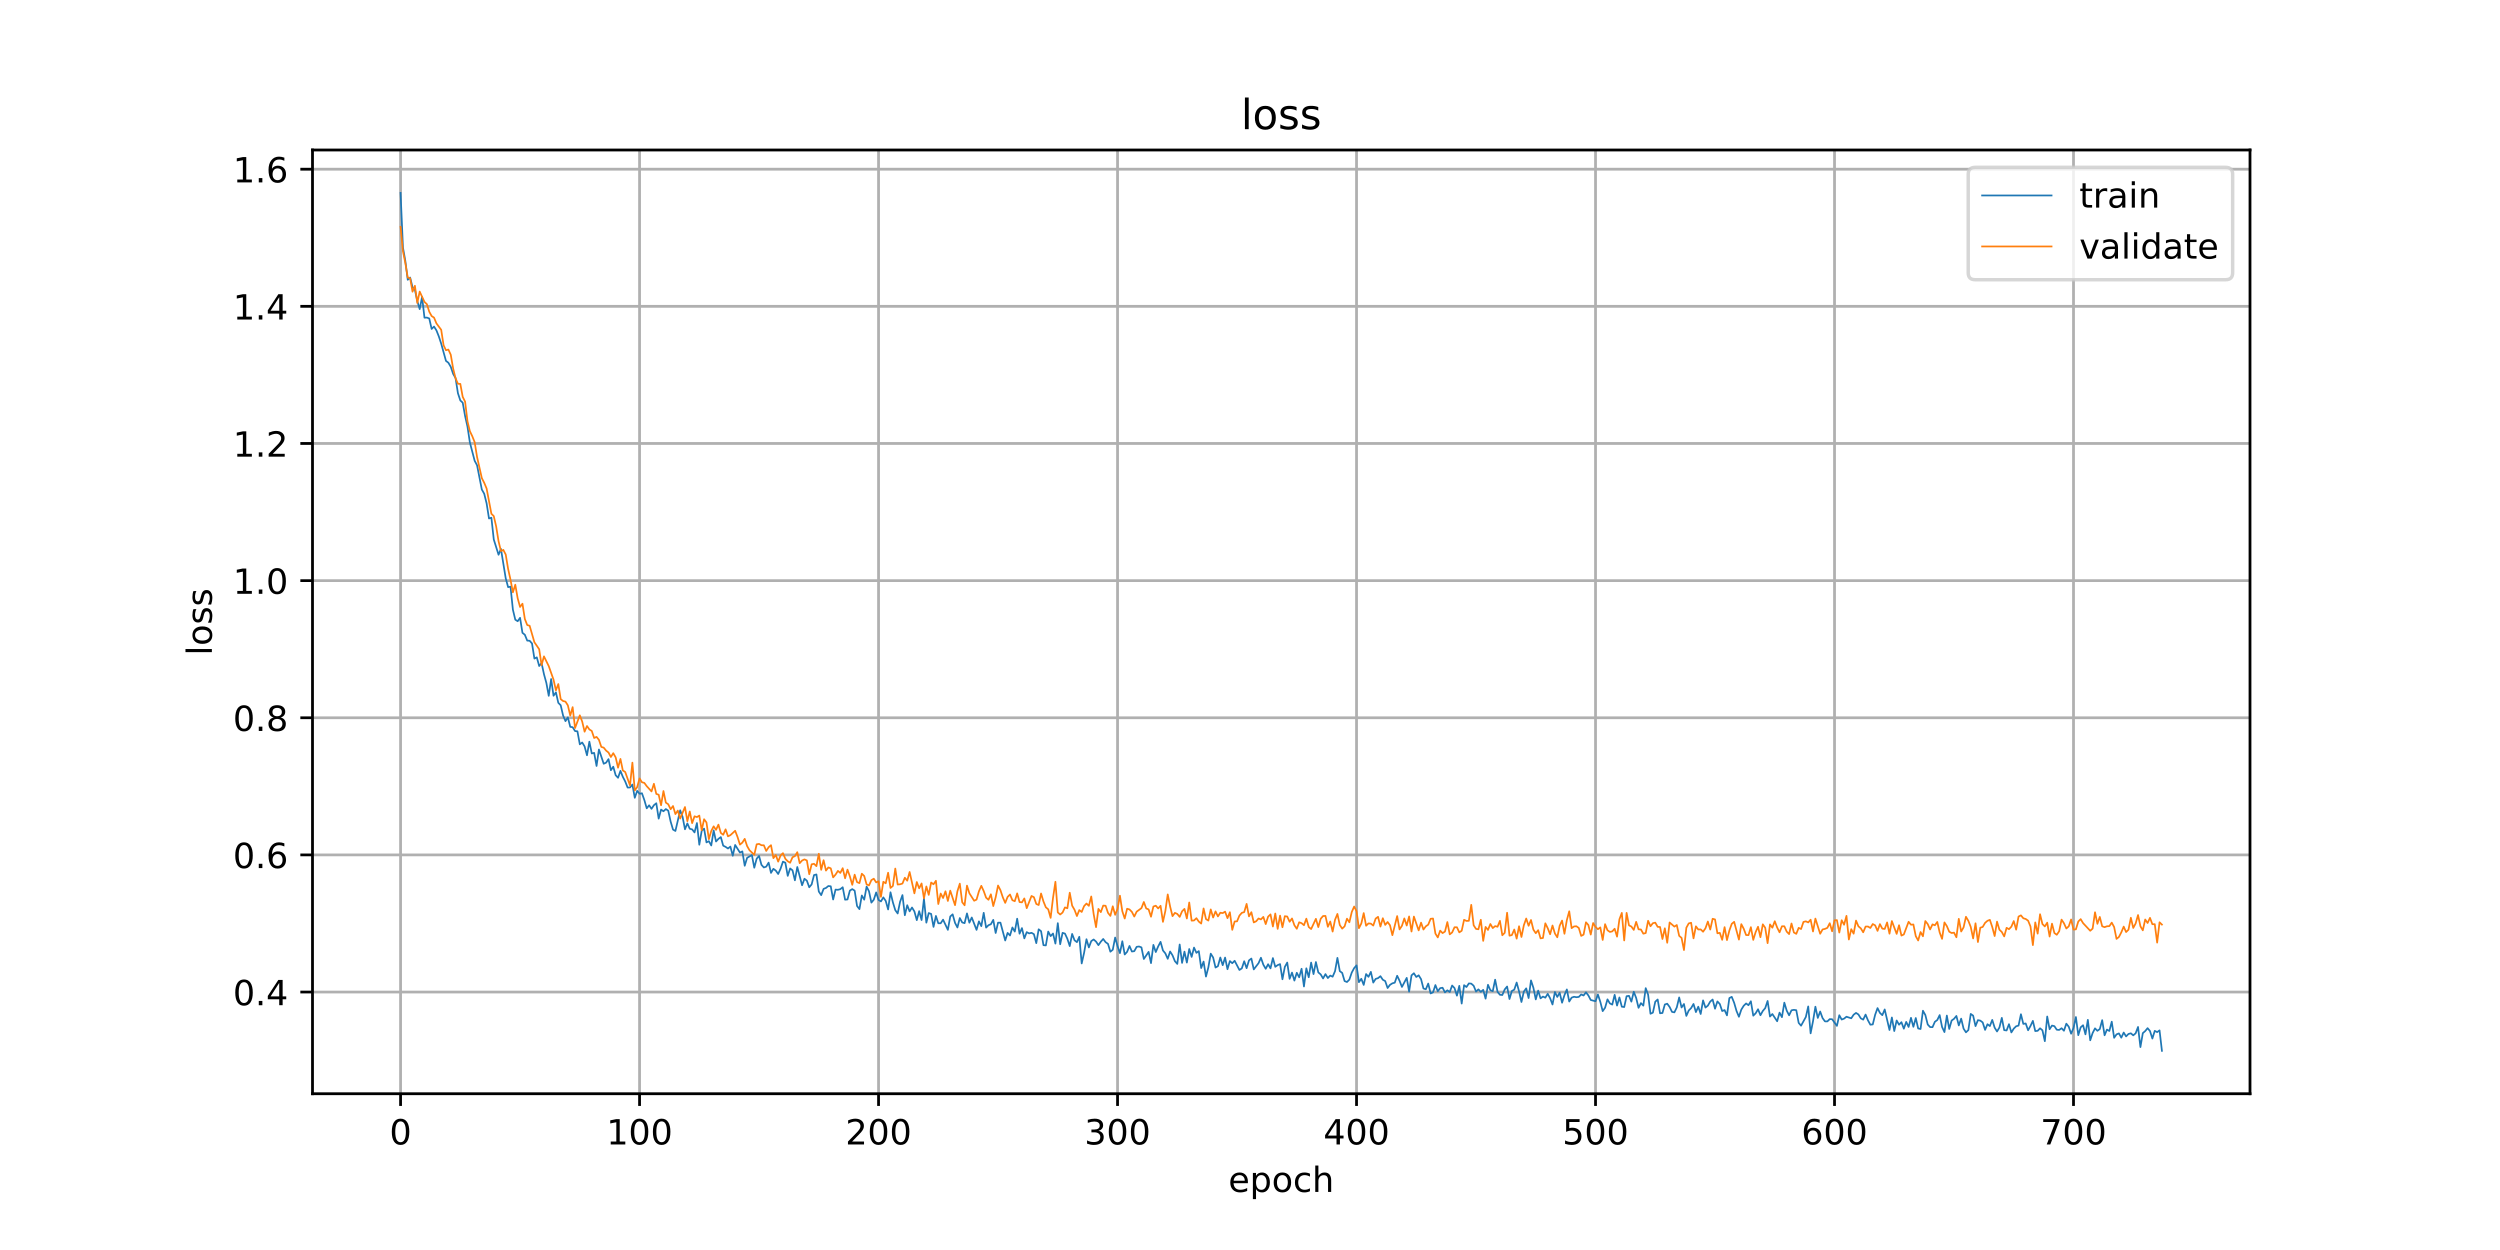<?xml version="1.0" encoding="utf-8" standalone="no"?>
<!DOCTYPE svg PUBLIC "-//W3C//DTD SVG 1.1//EN"
  "http://www.w3.org/Graphics/SVG/1.1/DTD/svg11.dtd">
<!-- Created with matplotlib (https://matplotlib.org/) -->
<svg height="360pt" version="1.1" viewBox="0 0 720 360" width="720pt" xmlns="http://www.w3.org/2000/svg" xmlns:xlink="http://www.w3.org/1999/xlink">
 <defs>
  <style type="text/css">
*{stroke-linecap:butt;stroke-linejoin:round;}
  </style>
 </defs>
 <g id="figure_1">
  <g id="patch_1">
   <path d="M 0 360 
L 720 360 
L 720 0 
L 0 0 
z
" style="fill:#ffffff;"/>
  </g>
  <g id="axes_1">
   <g id="patch_2">
    <path d="M 90 315 
L 648 315 
L 648 43.2 
L 90 43.2 
z
" style="fill:#ffffff;"/>
   </g>
   <g id="matplotlib.axis_1">
    <g id="xtick_1">
     <g id="line2d_1">
      <path clip-path="url(#p7ff9d92f59)" d="M 115.364 315 
L 115.364 43.2 
" style="fill:none;stroke:#b0b0b0;stroke-linecap:square;stroke-width:0.8;"/>
     </g>
     <g id="line2d_2">
      <defs>
       <path d="M 0 0 
L 0 3.5 
" id="mb91b535f2e" style="stroke:#000000;stroke-width:0.8;"/>
      </defs>
      <g>
       <use style="stroke:#000000;stroke-width:0.8;" x="115.364" xlink:href="#mb91b535f2e" y="315"/>
      </g>
     </g>
     <g id="text_1">
      <!-- 0 -->
      <defs>
       <path d="M 31.781 66.406 
Q 24.172 66.406 20.328 58.906 
Q 16.5 51.422 16.5 36.375 
Q 16.5 21.391 20.328 13.891 
Q 24.172 6.391 31.781 6.391 
Q 39.453 6.391 43.281 13.891 
Q 47.125 21.391 47.125 36.375 
Q 47.125 51.422 43.281 58.906 
Q 39.453 66.406 31.781 66.406 
z
M 31.781 74.219 
Q 44.047 74.219 50.516 64.516 
Q 56.984 54.828 56.984 36.375 
Q 56.984 17.969 50.516 8.266 
Q 44.047 -1.422 31.781 -1.422 
Q 19.531 -1.422 13.062 8.266 
Q 6.594 17.969 6.594 36.375 
Q 6.594 54.828 13.062 64.516 
Q 19.531 74.219 31.781 74.219 
z
" id="DejaVuSans-48"/>
      </defs>
      <g transform="translate(112.182 329.598)scale(0.1 -0.1)">
       <use xlink:href="#DejaVuSans-48"/>
      </g>
     </g>
    </g>
    <g id="xtick_2">
     <g id="line2d_3">
      <path clip-path="url(#p7ff9d92f59)" d="M 184.193 315 
L 184.193 43.2 
" style="fill:none;stroke:#b0b0b0;stroke-linecap:square;stroke-width:0.8;"/>
     </g>
     <g id="line2d_4">
      <g>
       <use style="stroke:#000000;stroke-width:0.8;" x="184.193" xlink:href="#mb91b535f2e" y="315"/>
      </g>
     </g>
     <g id="text_2">
      <!-- 100 -->
      <defs>
       <path d="M 12.406 8.297 
L 28.516 8.297 
L 28.516 63.922 
L 10.984 60.406 
L 10.984 69.391 
L 28.422 72.906 
L 38.281 72.906 
L 38.281 8.297 
L 54.391 8.297 
L 54.391 0 
L 12.406 0 
z
" id="DejaVuSans-49"/>
      </defs>
      <g transform="translate(174.649 329.598)scale(0.1 -0.1)">
       <use xlink:href="#DejaVuSans-49"/>
       <use x="63.623" xlink:href="#DejaVuSans-48"/>
       <use x="127.246" xlink:href="#DejaVuSans-48"/>
      </g>
     </g>
    </g>
    <g id="xtick_3">
     <g id="line2d_5">
      <path clip-path="url(#p7ff9d92f59)" d="M 253.022 315 
L 253.022 43.2 
" style="fill:none;stroke:#b0b0b0;stroke-linecap:square;stroke-width:0.8;"/>
     </g>
     <g id="line2d_6">
      <g>
       <use style="stroke:#000000;stroke-width:0.8;" x="253.022" xlink:href="#mb91b535f2e" y="315"/>
      </g>
     </g>
     <g id="text_3">
      <!-- 200 -->
      <defs>
       <path d="M 19.188 8.297 
L 53.609 8.297 
L 53.609 0 
L 7.328 0 
L 7.328 8.297 
Q 12.938 14.109 22.625 23.891 
Q 32.328 33.688 34.812 36.531 
Q 39.547 41.844 41.422 45.531 
Q 43.312 49.219 43.312 52.781 
Q 43.312 58.594 39.234 62.25 
Q 35.156 65.922 28.609 65.922 
Q 23.969 65.922 18.812 64.312 
Q 13.672 62.703 7.812 59.422 
L 7.812 69.391 
Q 13.766 71.781 18.938 73 
Q 24.125 74.219 28.422 74.219 
Q 39.75 74.219 46.484 68.547 
Q 53.219 62.891 53.219 53.422 
Q 53.219 48.922 51.531 44.891 
Q 49.859 40.875 45.406 35.406 
Q 44.188 33.984 37.641 27.219 
Q 31.109 20.453 19.188 8.297 
z
" id="DejaVuSans-50"/>
      </defs>
      <g transform="translate(243.479 329.598)scale(0.1 -0.1)">
       <use xlink:href="#DejaVuSans-50"/>
       <use x="63.623" xlink:href="#DejaVuSans-48"/>
       <use x="127.246" xlink:href="#DejaVuSans-48"/>
      </g>
     </g>
    </g>
    <g id="xtick_4">
     <g id="line2d_7">
      <path clip-path="url(#p7ff9d92f59)" d="M 321.852 315 
L 321.852 43.2 
" style="fill:none;stroke:#b0b0b0;stroke-linecap:square;stroke-width:0.8;"/>
     </g>
     <g id="line2d_8">
      <g>
       <use style="stroke:#000000;stroke-width:0.8;" x="321.852" xlink:href="#mb91b535f2e" y="315"/>
      </g>
     </g>
     <g id="text_4">
      <!-- 300 -->
      <defs>
       <path d="M 40.578 39.312 
Q 47.656 37.797 51.625 33 
Q 55.609 28.219 55.609 21.188 
Q 55.609 10.406 48.188 4.484 
Q 40.766 -1.422 27.094 -1.422 
Q 22.516 -1.422 17.656 -0.516 
Q 12.797 0.391 7.625 2.203 
L 7.625 11.719 
Q 11.719 9.328 16.594 8.109 
Q 21.484 6.891 26.812 6.891 
Q 36.078 6.891 40.938 10.547 
Q 45.797 14.203 45.797 21.188 
Q 45.797 27.641 41.281 31.266 
Q 36.766 34.906 28.719 34.906 
L 20.219 34.906 
L 20.219 43.016 
L 29.109 43.016 
Q 36.375 43.016 40.234 45.922 
Q 44.094 48.828 44.094 54.297 
Q 44.094 59.906 40.109 62.906 
Q 36.141 65.922 28.719 65.922 
Q 24.656 65.922 20.016 65.031 
Q 15.375 64.156 9.812 62.312 
L 9.812 71.094 
Q 15.438 72.656 20.344 73.438 
Q 25.25 74.219 29.594 74.219 
Q 40.828 74.219 47.359 69.109 
Q 53.906 64.016 53.906 55.328 
Q 53.906 49.266 50.438 45.094 
Q 46.969 40.922 40.578 39.312 
z
" id="DejaVuSans-51"/>
      </defs>
      <g transform="translate(312.308 329.598)scale(0.1 -0.1)">
       <use xlink:href="#DejaVuSans-51"/>
       <use x="63.623" xlink:href="#DejaVuSans-48"/>
       <use x="127.246" xlink:href="#DejaVuSans-48"/>
      </g>
     </g>
    </g>
    <g id="xtick_5">
     <g id="line2d_9">
      <path clip-path="url(#p7ff9d92f59)" d="M 390.681 315 
L 390.681 43.2 
" style="fill:none;stroke:#b0b0b0;stroke-linecap:square;stroke-width:0.8;"/>
     </g>
     <g id="line2d_10">
      <g>
       <use style="stroke:#000000;stroke-width:0.8;" x="390.681" xlink:href="#mb91b535f2e" y="315"/>
      </g>
     </g>
     <g id="text_5">
      <!-- 400 -->
      <defs>
       <path d="M 37.797 64.312 
L 12.891 25.391 
L 37.797 25.391 
z
M 35.203 72.906 
L 47.609 72.906 
L 47.609 25.391 
L 58.016 25.391 
L 58.016 17.188 
L 47.609 17.188 
L 47.609 0 
L 37.797 0 
L 37.797 17.188 
L 4.891 17.188 
L 4.891 26.703 
z
" id="DejaVuSans-52"/>
      </defs>
      <g transform="translate(381.138 329.598)scale(0.1 -0.1)">
       <use xlink:href="#DejaVuSans-52"/>
       <use x="63.623" xlink:href="#DejaVuSans-48"/>
       <use x="127.246" xlink:href="#DejaVuSans-48"/>
      </g>
     </g>
    </g>
    <g id="xtick_6">
     <g id="line2d_11">
      <path clip-path="url(#p7ff9d92f59)" d="M 459.511 315 
L 459.511 43.2 
" style="fill:none;stroke:#b0b0b0;stroke-linecap:square;stroke-width:0.8;"/>
     </g>
     <g id="line2d_12">
      <g>
       <use style="stroke:#000000;stroke-width:0.8;" x="459.511" xlink:href="#mb91b535f2e" y="315"/>
      </g>
     </g>
     <g id="text_6">
      <!-- 500 -->
      <defs>
       <path d="M 10.797 72.906 
L 49.516 72.906 
L 49.516 64.594 
L 19.828 64.594 
L 19.828 46.734 
Q 21.969 47.469 24.109 47.828 
Q 26.266 48.188 28.422 48.188 
Q 40.625 48.188 47.75 41.5 
Q 54.891 34.812 54.891 23.391 
Q 54.891 11.625 47.562 5.094 
Q 40.234 -1.422 26.906 -1.422 
Q 22.312 -1.422 17.547 -0.641 
Q 12.797 0.141 7.719 1.703 
L 7.719 11.625 
Q 12.109 9.234 16.797 8.062 
Q 21.484 6.891 26.703 6.891 
Q 35.156 6.891 40.078 11.328 
Q 45.016 15.766 45.016 23.391 
Q 45.016 31 40.078 35.438 
Q 35.156 39.891 26.703 39.891 
Q 22.75 39.891 18.812 39.016 
Q 14.891 38.141 10.797 36.281 
z
" id="DejaVuSans-53"/>
      </defs>
      <g transform="translate(449.967 329.598)scale(0.1 -0.1)">
       <use xlink:href="#DejaVuSans-53"/>
       <use x="63.623" xlink:href="#DejaVuSans-48"/>
       <use x="127.246" xlink:href="#DejaVuSans-48"/>
      </g>
     </g>
    </g>
    <g id="xtick_7">
     <g id="line2d_13">
      <path clip-path="url(#p7ff9d92f59)" d="M 528.34 315 
L 528.34 43.2 
" style="fill:none;stroke:#b0b0b0;stroke-linecap:square;stroke-width:0.8;"/>
     </g>
     <g id="line2d_14">
      <g>
       <use style="stroke:#000000;stroke-width:0.8;" x="528.34" xlink:href="#mb91b535f2e" y="315"/>
      </g>
     </g>
     <g id="text_7">
      <!-- 600 -->
      <defs>
       <path d="M 33.016 40.375 
Q 26.375 40.375 22.484 35.828 
Q 18.609 31.297 18.609 23.391 
Q 18.609 15.531 22.484 10.953 
Q 26.375 6.391 33.016 6.391 
Q 39.656 6.391 43.531 10.953 
Q 47.406 15.531 47.406 23.391 
Q 47.406 31.297 43.531 35.828 
Q 39.656 40.375 33.016 40.375 
z
M 52.594 71.297 
L 52.594 62.312 
Q 48.875 64.062 45.094 64.984 
Q 41.312 65.922 37.594 65.922 
Q 27.828 65.922 22.672 59.328 
Q 17.531 52.734 16.797 39.406 
Q 19.672 43.656 24.016 45.922 
Q 28.375 48.188 33.594 48.188 
Q 44.578 48.188 50.953 41.516 
Q 57.328 34.859 57.328 23.391 
Q 57.328 12.156 50.688 5.359 
Q 44.047 -1.422 33.016 -1.422 
Q 20.359 -1.422 13.672 8.266 
Q 6.984 17.969 6.984 36.375 
Q 6.984 53.656 15.188 63.938 
Q 23.391 74.219 37.203 74.219 
Q 40.922 74.219 44.703 73.484 
Q 48.484 72.75 52.594 71.297 
z
" id="DejaVuSans-54"/>
      </defs>
      <g transform="translate(518.796 329.598)scale(0.1 -0.1)">
       <use xlink:href="#DejaVuSans-54"/>
       <use x="63.623" xlink:href="#DejaVuSans-48"/>
       <use x="127.246" xlink:href="#DejaVuSans-48"/>
      </g>
     </g>
    </g>
    <g id="xtick_8">
     <g id="line2d_15">
      <path clip-path="url(#p7ff9d92f59)" d="M 597.169 315 
L 597.169 43.2 
" style="fill:none;stroke:#b0b0b0;stroke-linecap:square;stroke-width:0.8;"/>
     </g>
     <g id="line2d_16">
      <g>
       <use style="stroke:#000000;stroke-width:0.8;" x="597.169" xlink:href="#mb91b535f2e" y="315"/>
      </g>
     </g>
     <g id="text_8">
      <!-- 700 -->
      <defs>
       <path d="M 8.203 72.906 
L 55.078 72.906 
L 55.078 68.703 
L 28.609 0 
L 18.312 0 
L 43.219 64.594 
L 8.203 64.594 
z
" id="DejaVuSans-55"/>
      </defs>
      <g transform="translate(587.626 329.598)scale(0.1 -0.1)">
       <use xlink:href="#DejaVuSans-55"/>
       <use x="63.623" xlink:href="#DejaVuSans-48"/>
       <use x="127.246" xlink:href="#DejaVuSans-48"/>
      </g>
     </g>
    </g>
    <g id="text_9">
     <!-- epoch -->
     <defs>
      <path d="M 56.203 29.594 
L 56.203 25.203 
L 14.891 25.203 
Q 15.484 15.922 20.484 11.062 
Q 25.484 6.203 34.422 6.203 
Q 39.594 6.203 44.453 7.469 
Q 49.312 8.734 54.109 11.281 
L 54.109 2.781 
Q 49.266 0.734 44.188 -0.344 
Q 39.109 -1.422 33.891 -1.422 
Q 20.797 -1.422 13.156 6.188 
Q 5.516 13.812 5.516 26.812 
Q 5.516 40.234 12.766 48.109 
Q 20.016 56 32.328 56 
Q 43.359 56 49.781 48.891 
Q 56.203 41.797 56.203 29.594 
z
M 47.219 32.234 
Q 47.125 39.594 43.094 43.984 
Q 39.062 48.391 32.422 48.391 
Q 24.906 48.391 20.391 44.141 
Q 15.875 39.891 15.188 32.172 
z
" id="DejaVuSans-101"/>
      <path d="M 18.109 8.203 
L 18.109 -20.797 
L 9.078 -20.797 
L 9.078 54.688 
L 18.109 54.688 
L 18.109 46.391 
Q 20.953 51.266 25.266 53.625 
Q 29.594 56 35.594 56 
Q 45.562 56 51.781 48.094 
Q 58.016 40.188 58.016 27.297 
Q 58.016 14.406 51.781 6.484 
Q 45.562 -1.422 35.594 -1.422 
Q 29.594 -1.422 25.266 0.953 
Q 20.953 3.328 18.109 8.203 
z
M 48.688 27.297 
Q 48.688 37.203 44.609 42.844 
Q 40.531 48.484 33.406 48.484 
Q 26.266 48.484 22.188 42.844 
Q 18.109 37.203 18.109 27.297 
Q 18.109 17.391 22.188 11.75 
Q 26.266 6.109 33.406 6.109 
Q 40.531 6.109 44.609 11.75 
Q 48.688 17.391 48.688 27.297 
z
" id="DejaVuSans-112"/>
      <path d="M 30.609 48.391 
Q 23.391 48.391 19.188 42.75 
Q 14.984 37.109 14.984 27.297 
Q 14.984 17.484 19.156 11.844 
Q 23.344 6.203 30.609 6.203 
Q 37.797 6.203 41.984 11.859 
Q 46.188 17.531 46.188 27.297 
Q 46.188 37.016 41.984 42.703 
Q 37.797 48.391 30.609 48.391 
z
M 30.609 56 
Q 42.328 56 49.016 48.375 
Q 55.719 40.766 55.719 27.297 
Q 55.719 13.875 49.016 6.219 
Q 42.328 -1.422 30.609 -1.422 
Q 18.844 -1.422 12.172 6.219 
Q 5.516 13.875 5.516 27.297 
Q 5.516 40.766 12.172 48.375 
Q 18.844 56 30.609 56 
z
" id="DejaVuSans-111"/>
      <path d="M 48.781 52.594 
L 48.781 44.188 
Q 44.969 46.297 41.141 47.344 
Q 37.312 48.391 33.406 48.391 
Q 24.656 48.391 19.812 42.844 
Q 14.984 37.312 14.984 27.297 
Q 14.984 17.281 19.812 11.734 
Q 24.656 6.203 33.406 6.203 
Q 37.312 6.203 41.141 7.25 
Q 44.969 8.297 48.781 10.406 
L 48.781 2.094 
Q 45.016 0.344 40.984 -0.531 
Q 36.969 -1.422 32.422 -1.422 
Q 20.062 -1.422 12.781 6.344 
Q 5.516 14.109 5.516 27.297 
Q 5.516 40.672 12.859 48.328 
Q 20.219 56 33.016 56 
Q 37.156 56 41.109 55.141 
Q 45.062 54.297 48.781 52.594 
z
" id="DejaVuSans-99"/>
      <path d="M 54.891 33.016 
L 54.891 0 
L 45.906 0 
L 45.906 32.719 
Q 45.906 40.484 42.875 44.328 
Q 39.844 48.188 33.797 48.188 
Q 26.516 48.188 22.312 43.547 
Q 18.109 38.922 18.109 30.906 
L 18.109 0 
L 9.078 0 
L 9.078 75.984 
L 18.109 75.984 
L 18.109 46.188 
Q 21.344 51.125 25.703 53.562 
Q 30.078 56 35.797 56 
Q 45.219 56 50.047 50.172 
Q 54.891 44.344 54.891 33.016 
z
" id="DejaVuSans-104"/>
     </defs>
     <g transform="translate(353.772 343.277)scale(0.1 -0.1)">
      <use xlink:href="#DejaVuSans-101"/>
      <use x="61.523" xlink:href="#DejaVuSans-112"/>
      <use x="125" xlink:href="#DejaVuSans-111"/>
      <use x="186.182" xlink:href="#DejaVuSans-99"/>
      <use x="241.162" xlink:href="#DejaVuSans-104"/>
     </g>
    </g>
   </g>
   <g id="matplotlib.axis_2">
    <g id="ytick_1">
     <g id="line2d_17">
      <path clip-path="url(#p7ff9d92f59)" d="M 90 285.707 
L 648 285.707 
" style="fill:none;stroke:#b0b0b0;stroke-linecap:square;stroke-width:0.8;"/>
     </g>
     <g id="line2d_18">
      <defs>
       <path d="M 0 0 
L -3.5 0 
" id="m96750ec355" style="stroke:#000000;stroke-width:0.8;"/>
      </defs>
      <g>
       <use style="stroke:#000000;stroke-width:0.8;" x="90" xlink:href="#m96750ec355" y="285.707"/>
      </g>
     </g>
     <g id="text_10">
      <!-- 0.4 -->
      <defs>
       <path d="M 10.688 12.406 
L 21 12.406 
L 21 0 
L 10.688 0 
z
" id="DejaVuSans-46"/>
      </defs>
      <g transform="translate(67.097 289.506)scale(0.1 -0.1)">
       <use xlink:href="#DejaVuSans-48"/>
       <use x="63.623" xlink:href="#DejaVuSans-46"/>
       <use x="95.41" xlink:href="#DejaVuSans-52"/>
      </g>
     </g>
    </g>
    <g id="ytick_2">
     <g id="line2d_19">
      <path clip-path="url(#p7ff9d92f59)" d="M 90 246.211 
L 648 246.211 
" style="fill:none;stroke:#b0b0b0;stroke-linecap:square;stroke-width:0.8;"/>
     </g>
     <g id="line2d_20">
      <g>
       <use style="stroke:#000000;stroke-width:0.8;" x="90" xlink:href="#m96750ec355" y="246.211"/>
      </g>
     </g>
     <g id="text_11">
      <!-- 0.6 -->
      <g transform="translate(67.097 250.01)scale(0.1 -0.1)">
       <use xlink:href="#DejaVuSans-48"/>
       <use x="63.623" xlink:href="#DejaVuSans-46"/>
       <use x="95.41" xlink:href="#DejaVuSans-54"/>
      </g>
     </g>
    </g>
    <g id="ytick_3">
     <g id="line2d_21">
      <path clip-path="url(#p7ff9d92f59)" d="M 90 206.715 
L 648 206.715 
" style="fill:none;stroke:#b0b0b0;stroke-linecap:square;stroke-width:0.8;"/>
     </g>
     <g id="line2d_22">
      <g>
       <use style="stroke:#000000;stroke-width:0.8;" x="90" xlink:href="#m96750ec355" y="206.715"/>
      </g>
     </g>
     <g id="text_12">
      <!-- 0.8 -->
      <defs>
       <path d="M 31.781 34.625 
Q 24.75 34.625 20.719 30.859 
Q 16.703 27.094 16.703 20.516 
Q 16.703 13.922 20.719 10.156 
Q 24.75 6.391 31.781 6.391 
Q 38.812 6.391 42.859 10.172 
Q 46.922 13.969 46.922 20.516 
Q 46.922 27.094 42.891 30.859 
Q 38.875 34.625 31.781 34.625 
z
M 21.922 38.812 
Q 15.578 40.375 12.031 44.719 
Q 8.5 49.078 8.5 55.328 
Q 8.5 64.062 14.719 69.141 
Q 20.953 74.219 31.781 74.219 
Q 42.672 74.219 48.875 69.141 
Q 55.078 64.062 55.078 55.328 
Q 55.078 49.078 51.531 44.719 
Q 48 40.375 41.703 38.812 
Q 48.828 37.156 52.797 32.312 
Q 56.781 27.484 56.781 20.516 
Q 56.781 9.906 50.312 4.234 
Q 43.844 -1.422 31.781 -1.422 
Q 19.734 -1.422 13.25 4.234 
Q 6.781 9.906 6.781 20.516 
Q 6.781 27.484 10.781 32.312 
Q 14.797 37.156 21.922 38.812 
z
M 18.312 54.391 
Q 18.312 48.734 21.844 45.562 
Q 25.391 42.391 31.781 42.391 
Q 38.141 42.391 41.719 45.562 
Q 45.312 48.734 45.312 54.391 
Q 45.312 60.062 41.719 63.234 
Q 38.141 66.406 31.781 66.406 
Q 25.391 66.406 21.844 63.234 
Q 18.312 60.062 18.312 54.391 
z
" id="DejaVuSans-56"/>
      </defs>
      <g transform="translate(67.097 210.514)scale(0.1 -0.1)">
       <use xlink:href="#DejaVuSans-48"/>
       <use x="63.623" xlink:href="#DejaVuSans-46"/>
       <use x="95.41" xlink:href="#DejaVuSans-56"/>
      </g>
     </g>
    </g>
    <g id="ytick_4">
     <g id="line2d_23">
      <path clip-path="url(#p7ff9d92f59)" d="M 90 167.22 
L 648 167.22 
" style="fill:none;stroke:#b0b0b0;stroke-linecap:square;stroke-width:0.8;"/>
     </g>
     <g id="line2d_24">
      <g>
       <use style="stroke:#000000;stroke-width:0.8;" x="90" xlink:href="#m96750ec355" y="167.22"/>
      </g>
     </g>
     <g id="text_13">
      <!-- 1.0 -->
      <g transform="translate(67.097 171.019)scale(0.1 -0.1)">
       <use xlink:href="#DejaVuSans-49"/>
       <use x="63.623" xlink:href="#DejaVuSans-46"/>
       <use x="95.41" xlink:href="#DejaVuSans-48"/>
      </g>
     </g>
    </g>
    <g id="ytick_5">
     <g id="line2d_25">
      <path clip-path="url(#p7ff9d92f59)" d="M 90 127.724 
L 648 127.724 
" style="fill:none;stroke:#b0b0b0;stroke-linecap:square;stroke-width:0.8;"/>
     </g>
     <g id="line2d_26">
      <g>
       <use style="stroke:#000000;stroke-width:0.8;" x="90" xlink:href="#m96750ec355" y="127.724"/>
      </g>
     </g>
     <g id="text_14">
      <!-- 1.2 -->
      <g transform="translate(67.097 131.523)scale(0.1 -0.1)">
       <use xlink:href="#DejaVuSans-49"/>
       <use x="63.623" xlink:href="#DejaVuSans-46"/>
       <use x="95.41" xlink:href="#DejaVuSans-50"/>
      </g>
     </g>
    </g>
    <g id="ytick_6">
     <g id="line2d_27">
      <path clip-path="url(#p7ff9d92f59)" d="M 90 88.228 
L 648 88.228 
" style="fill:none;stroke:#b0b0b0;stroke-linecap:square;stroke-width:0.8;"/>
     </g>
     <g id="line2d_28">
      <g>
       <use style="stroke:#000000;stroke-width:0.8;" x="90" xlink:href="#m96750ec355" y="88.228"/>
      </g>
     </g>
     <g id="text_15">
      <!-- 1.4 -->
      <g transform="translate(67.097 92.027)scale(0.1 -0.1)">
       <use xlink:href="#DejaVuSans-49"/>
       <use x="63.623" xlink:href="#DejaVuSans-46"/>
       <use x="95.41" xlink:href="#DejaVuSans-52"/>
      </g>
     </g>
    </g>
    <g id="ytick_7">
     <g id="line2d_29">
      <path clip-path="url(#p7ff9d92f59)" d="M 90 48.732 
L 648 48.732 
" style="fill:none;stroke:#b0b0b0;stroke-linecap:square;stroke-width:0.8;"/>
     </g>
     <g id="line2d_30">
      <g>
       <use style="stroke:#000000;stroke-width:0.8;" x="90" xlink:href="#m96750ec355" y="48.732"/>
      </g>
     </g>
     <g id="text_16">
      <!-- 1.6 -->
      <g transform="translate(67.097 52.532)scale(0.1 -0.1)">
       <use xlink:href="#DejaVuSans-49"/>
       <use x="63.623" xlink:href="#DejaVuSans-46"/>
       <use x="95.41" xlink:href="#DejaVuSans-54"/>
      </g>
     </g>
    </g>
    <g id="text_17">
     <!-- loss -->
     <defs>
      <path d="M 9.422 75.984 
L 18.406 75.984 
L 18.406 0 
L 9.422 0 
z
" id="DejaVuSans-108"/>
      <path d="M 44.281 53.078 
L 44.281 44.578 
Q 40.484 46.531 36.375 47.5 
Q 32.281 48.484 27.875 48.484 
Q 21.188 48.484 17.844 46.438 
Q 14.5 44.391 14.5 40.281 
Q 14.5 37.156 16.891 35.375 
Q 19.281 33.594 26.516 31.984 
L 29.594 31.297 
Q 39.156 29.25 43.188 25.516 
Q 47.219 21.781 47.219 15.094 
Q 47.219 7.469 41.188 3.016 
Q 35.156 -1.422 24.609 -1.422 
Q 20.219 -1.422 15.453 -0.562 
Q 10.688 0.297 5.422 2 
L 5.422 11.281 
Q 10.406 8.688 15.234 7.391 
Q 20.062 6.109 24.812 6.109 
Q 31.156 6.109 34.562 8.281 
Q 37.984 10.453 37.984 14.406 
Q 37.984 18.062 35.516 20.016 
Q 33.062 21.969 24.703 23.781 
L 21.578 24.516 
Q 13.234 26.266 9.516 29.906 
Q 5.812 33.547 5.812 39.891 
Q 5.812 47.609 11.281 51.797 
Q 16.75 56 26.812 56 
Q 31.781 56 36.172 55.266 
Q 40.578 54.547 44.281 53.078 
z
" id="DejaVuSans-115"/>
     </defs>
     <g transform="translate(61.017 188.758)rotate(-90)scale(0.1 -0.1)">
      <use xlink:href="#DejaVuSans-108"/>
      <use x="27.783" xlink:href="#DejaVuSans-111"/>
      <use x="88.965" xlink:href="#DejaVuSans-115"/>
      <use x="141.064" xlink:href="#DejaVuSans-115"/>
     </g>
    </g>
   </g>
   <g id="line2d_31">
    <path clip-path="url(#p7ff9d92f59)" d="M 115.364 55.555 
L 116.052 71.297 
L 116.74 75.188 
L 117.429 80.574 
L 118.117 79.934 
L 118.805 82.707 
L 119.493 83.432 
L 120.182 86.722 
L 120.87 89.023 
L 121.558 85.519 
L 122.247 91.498 
L 122.935 91.462 
L 123.623 91.722 
L 124.311 94.735 
L 125 94.054 
L 125.688 95.146 
L 126.376 96.871 
L 127.065 98.972 
L 128.441 103.941 
L 129.13 104.466 
L 129.818 105.641 
L 130.506 107.679 
L 131.194 108.864 
L 131.883 113.245 
L 132.571 115.33 
L 133.259 115.968 
L 133.948 119.82 
L 134.636 122.886 
L 135.324 127.43 
L 136.701 132.702 
L 137.389 133.999 
L 138.766 140.987 
L 139.454 142.201 
L 140.142 144.969 
L 140.831 149.314 
L 141.519 149.106 
L 142.207 155.374 
L 143.584 159.765 
L 144.272 158.101 
L 145.649 166.558 
L 146.337 169.092 
L 147.025 168.966 
L 147.713 175.577 
L 148.402 178.466 
L 149.09 178.912 
L 149.778 177.938 
L 150.467 182.256 
L 151.155 182.809 
L 151.843 184.497 
L 152.532 184.533 
L 153.22 185.318 
L 153.908 189.669 
L 154.596 189.317 
L 155.285 191.81 
L 155.973 190.963 
L 156.661 194.16 
L 157.35 196.679 
L 158.038 200.391 
L 158.726 195.569 
L 159.414 200.37 
L 160.103 199.401 
L 160.791 202.408 
L 161.479 203.117 
L 162.168 206.066 
L 162.856 207.685 
L 163.544 206.613 
L 164.233 209.331 
L 164.921 209.433 
L 165.609 210.539 
L 166.297 210.622 
L 166.986 214.368 
L 167.674 213.841 
L 168.362 214.97 
L 169.051 217.517 
L 169.739 213.61 
L 170.427 216.993 
L 171.115 216.834 
L 171.804 220.59 
L 172.492 215.86 
L 173.869 219.959 
L 174.557 219.645 
L 175.245 218.631 
L 175.934 221.821 
L 176.622 220.807 
L 177.31 223.261 
L 177.998 224.002 
L 178.687 222.011 
L 179.375 223.725 
L 180.063 225.071 
L 180.752 226.812 
L 181.44 226.796 
L 182.128 225.946 
L 182.816 229.761 
L 183.505 227.772 
L 184.193 228.598 
L 184.881 228.46 
L 185.57 230.416 
L 186.258 232.795 
L 186.946 231.927 
L 187.635 232.938 
L 188.323 231.897 
L 189.011 231.336 
L 189.699 235.759 
L 190.388 233.166 
L 191.076 233.643 
L 191.764 233.015 
L 192.453 233.467 
L 193.141 236.607 
L 193.829 238.919 
L 194.517 239.319 
L 195.894 233.369 
L 196.582 235.261 
L 197.271 238.827 
L 197.959 237.142 
L 198.647 238.686 
L 199.336 238.861 
L 200.024 239.742 
L 200.712 237.04 
L 201.4 243.278 
L 202.089 239.25 
L 202.777 238.654 
L 203.465 242.609 
L 204.154 242.258 
L 204.842 243.491 
L 205.53 239.154 
L 206.218 242.352 
L 206.907 241.59 
L 207.595 241.084 
L 208.283 243.551 
L 208.972 243.898 
L 209.66 244.373 
L 210.348 243.817 
L 211.037 246.448 
L 211.725 243.35 
L 213.101 245.539 
L 213.79 245.201 
L 214.478 249.33 
L 215.166 247.063 
L 216.543 246.24 
L 217.231 249.902 
L 217.919 247.301 
L 218.608 246.502 
L 219.296 249.067 
L 219.984 249.831 
L 220.673 249.597 
L 221.361 248.434 
L 222.049 251.392 
L 222.738 250.219 
L 223.426 250.734 
L 224.114 251.711 
L 224.802 250.182 
L 225.491 248.152 
L 226.179 248.455 
L 226.867 252.244 
L 227.556 250.115 
L 228.244 250.656 
L 228.932 253.528 
L 229.62 249.707 
L 230.997 254.952 
L 231.685 253.077 
L 232.374 253.636 
L 233.062 255.531 
L 233.75 254.709 
L 234.439 252.022 
L 235.127 251.84 
L 235.815 256.762 
L 236.503 257.799 
L 237.192 255.996 
L 237.88 255.728 
L 238.568 255.168 
L 239.257 255.257 
L 239.945 259.048 
L 240.633 256.208 
L 241.321 256.261 
L 242.01 256.078 
L 242.698 255.526 
L 243.386 259.112 
L 244.075 259.039 
L 244.763 256.49 
L 245.451 256.067 
L 246.14 256.503 
L 246.828 260.92 
L 247.516 261.831 
L 248.204 257.9 
L 248.893 259.103 
L 249.581 255.352 
L 250.269 256.686 
L 250.958 259.956 
L 251.646 259.122 
L 252.334 257.019 
L 253.022 259.186 
L 253.711 259.611 
L 254.399 258.453 
L 255.087 259.459 
L 255.776 261.921 
L 256.464 256.981 
L 257.152 259.878 
L 257.841 262.128 
L 258.529 263.082 
L 259.217 259.742 
L 259.905 257.787 
L 260.594 263.578 
L 261.282 260.702 
L 261.97 262.472 
L 262.659 261.363 
L 263.347 262.492 
L 264.035 264.996 
L 264.723 262.411 
L 265.412 264.968 
L 266.1 258.832 
L 266.788 265.722 
L 267.477 262.962 
L 268.165 263.208 
L 268.853 266.936 
L 269.542 263.793 
L 270.23 265.901 
L 270.918 265.9 
L 271.606 264.865 
L 272.983 267.797 
L 273.671 263.951 
L 274.36 263.329 
L 275.048 265.785 
L 275.736 267.112 
L 276.424 264.401 
L 277.113 265.664 
L 277.801 265.866 
L 278.489 263.064 
L 279.178 265.729 
L 279.866 264.235 
L 281.243 267.799 
L 281.931 265.352 
L 282.619 266.726 
L 283.307 262.899 
L 283.996 267.152 
L 284.684 266.464 
L 285.372 266.174 
L 286.061 264.924 
L 286.749 268.698 
L 287.437 265.732 
L 288.125 265.721 
L 289.502 270.853 
L 290.19 268.671 
L 290.879 269.42 
L 291.567 267.112 
L 292.255 268.294 
L 292.944 264.585 
L 293.632 268.9 
L 294.32 267.294 
L 295.008 270.251 
L 295.697 268.458 
L 296.385 268.821 
L 297.073 268.649 
L 297.762 269.037 
L 298.45 271.622 
L 299.138 267.641 
L 299.826 268.18 
L 300.515 272.208 
L 301.203 272.276 
L 301.891 268.297 
L 302.58 269.601 
L 303.268 268.847 
L 303.956 271.751 
L 304.645 265.879 
L 305.333 271.937 
L 306.021 268.662 
L 306.709 268.874 
L 307.398 270.373 
L 308.086 272.471 
L 308.774 268.976 
L 309.463 270.796 
L 310.151 271.336 
L 310.839 269.802 
L 311.527 277.466 
L 312.216 274.425 
L 312.904 270.498 
L 313.592 272.859 
L 314.281 271.039 
L 314.969 270.572 
L 315.657 271.176 
L 316.346 272.202 
L 317.034 271.21 
L 317.722 270.426 
L 318.41 271.342 
L 319.099 271.83 
L 319.787 274.092 
L 320.475 273.529 
L 321.164 270.015 
L 321.852 272.489 
L 322.54 274.498 
L 323.228 271.085 
L 323.917 274.896 
L 324.605 274.127 
L 325.293 272.437 
L 325.982 274.036 
L 326.67 273.94 
L 327.358 272.687 
L 328.047 272.589 
L 328.735 272.853 
L 329.423 276.187 
L 330.8 274.145 
L 331.488 277.378 
L 332.176 272.135 
L 332.865 274.188 
L 333.553 272.573 
L 334.241 271.255 
L 334.929 273.729 
L 335.618 274.572 
L 336.306 276.132 
L 336.994 274.033 
L 337.683 275.137 
L 338.371 276.822 
L 339.059 277.606 
L 339.748 272.02 
L 340.436 277.308 
L 341.124 274.07 
L 341.812 277.221 
L 342.501 273.321 
L 343.189 275.582 
L 343.877 272.907 
L 344.566 274.416 
L 345.254 273.923 
L 345.942 278.791 
L 346.63 276.938 
L 347.319 281.247 
L 348.007 278.597 
L 348.695 274.657 
L 349.384 275.766 
L 350.072 278.649 
L 350.76 278.262 
L 351.449 275.767 
L 352.137 277.973 
L 352.825 275.786 
L 353.513 279.127 
L 354.202 276.789 
L 354.89 277.402 
L 355.578 276.71 
L 356.955 279.35 
L 357.643 278.889 
L 358.331 276.834 
L 359.02 278.834 
L 359.708 276.598 
L 360.396 276.065 
L 361.085 279.19 
L 362.461 277.39 
L 363.149 275.83 
L 363.838 277.825 
L 364.526 279.014 
L 365.214 277.694 
L 365.903 278.892 
L 366.591 275.928 
L 367.279 278.44 
L 367.968 277.954 
L 368.656 277.662 
L 369.344 282.025 
L 370.032 278.458 
L 370.721 277.217 
L 371.409 281.903 
L 372.097 280.113 
L 372.786 282.406 
L 373.474 280.157 
L 374.162 281.465 
L 374.851 279.003 
L 375.539 284.099 
L 376.227 278.881 
L 376.915 281.447 
L 377.604 277.229 
L 378.292 280.537 
L 378.98 277.073 
L 379.669 280.052 
L 380.357 280.629 
L 381.045 281.795 
L 381.733 280.545 
L 382.422 281.676 
L 383.11 280.968 
L 383.798 281.288 
L 384.487 279.696 
L 385.175 275.872 
L 385.863 279.687 
L 386.551 280.196 
L 387.24 282.548 
L 387.928 282.82 
L 388.616 282.123 
L 389.305 280.095 
L 389.993 278.818 
L 390.681 278.029 
L 391.37 282.866 
L 392.058 281.886 
L 392.746 283.652 
L 393.434 280.529 
L 394.123 281.328 
L 394.811 279.9 
L 395.499 282.986 
L 396.188 281.926 
L 396.876 281.701 
L 397.564 281.143 
L 398.252 282.166 
L 398.941 282.552 
L 399.629 284.549 
L 400.317 283.635 
L 401.006 283.196 
L 401.694 283.008 
L 402.382 281.016 
L 403.071 282.469 
L 403.759 284.235 
L 405.135 281.63 
L 405.824 285.58 
L 406.512 280.913 
L 407.2 280.295 
L 407.889 281.371 
L 408.577 280.896 
L 409.265 282.002 
L 409.953 284.686 
L 410.642 284.908 
L 411.33 283.264 
L 412.018 286.104 
L 412.707 285.793 
L 413.395 283.701 
L 414.083 285.47 
L 414.772 284.587 
L 415.46 284.47 
L 416.148 285.801 
L 416.836 285.209 
L 417.525 285.702 
L 418.213 283.83 
L 418.901 284.563 
L 419.59 286.746 
L 420.278 283.925 
L 420.966 289.017 
L 421.654 283.734 
L 422.343 284.262 
L 423.031 283.227 
L 423.719 283.282 
L 424.408 283.897 
L 425.096 285.565 
L 425.784 284.938 
L 426.473 285.657 
L 427.161 285.082 
L 427.849 287.608 
L 428.537 283.626 
L 429.226 285.188 
L 429.914 285.456 
L 430.602 282.152 
L 431.291 285.638 
L 431.979 286.497 
L 432.667 286.562 
L 433.355 284.964 
L 434.044 284.113 
L 434.732 287.713 
L 435.42 285.4 
L 436.109 285.019 
L 436.797 282.973 
L 437.485 285.499 
L 438.174 288.571 
L 438.862 285.589 
L 439.55 284.647 
L 440.238 287.428 
L 440.927 282.362 
L 441.615 284.466 
L 442.303 287.823 
L 442.992 285.293 
L 443.68 287.524 
L 444.368 287.007 
L 445.056 287.333 
L 445.745 286.218 
L 446.433 287.496 
L 447.121 289.29 
L 447.81 285.702 
L 448.498 287.114 
L 449.186 285.906 
L 449.875 288.781 
L 450.563 286.596 
L 451.251 284.963 
L 451.939 288.438 
L 452.628 287.32 
L 453.316 287.068 
L 454.004 287.197 
L 454.693 287.112 
L 455.381 286.405 
L 456.069 286.702 
L 456.757 285.789 
L 457.446 286.685 
L 458.134 287.999 
L 459.511 288.359 
L 460.199 286.411 
L 460.887 288.511 
L 461.576 291.205 
L 462.264 290.219 
L 462.952 287.817 
L 463.64 288.978 
L 464.329 289.322 
L 465.017 286.518 
L 465.705 289.601 
L 466.394 287.267 
L 467.082 289.926 
L 467.77 290.03 
L 468.458 286.911 
L 469.147 286.795 
L 469.835 288.471 
L 470.523 285.629 
L 471.212 287.402 
L 471.9 290.246 
L 472.588 288.902 
L 473.277 289.621 
L 473.965 284.596 
L 474.653 286.442 
L 475.341 291.955 
L 476.03 291.647 
L 476.718 288.492 
L 477.406 287.855 
L 478.095 291.821 
L 478.783 291.741 
L 479.471 289.294 
L 480.159 289.064 
L 480.848 290 
L 481.536 291.424 
L 482.224 291.561 
L 482.913 290.141 
L 483.601 287.265 
L 484.289 290.151 
L 484.978 289.154 
L 485.666 292.575 
L 486.354 291.023 
L 487.042 290.33 
L 487.731 289.142 
L 488.419 291.478 
L 489.107 289.931 
L 489.796 292.026 
L 490.484 288.115 
L 491.172 290.184 
L 491.86 289.632 
L 492.549 288.449 
L 493.237 287.867 
L 493.925 290.505 
L 494.614 288.409 
L 495.302 289.154 
L 495.99 291.179 
L 496.679 290.9 
L 497.367 292.423 
L 498.055 287.441 
L 498.743 287.097 
L 499.432 288.798 
L 500.12 291.171 
L 500.808 292.829 
L 501.497 290.774 
L 502.185 289.664 
L 502.873 288.998 
L 503.561 289.499 
L 504.25 288.364 
L 504.938 292.51 
L 505.626 291.831 
L 506.315 290.666 
L 507.003 292.387 
L 507.691 291.153 
L 508.38 290.338 
L 509.068 288.281 
L 509.756 292.76 
L 510.444 292.045 
L 511.821 294.121 
L 512.509 291.64 
L 513.198 292.943 
L 513.886 288.771 
L 514.574 291.061 
L 515.262 292.406 
L 515.951 290.963 
L 516.639 290.837 
L 517.327 290.937 
L 518.016 294.592 
L 518.704 295.396 
L 520.081 292.892 
L 520.769 289.86 
L 521.457 297.598 
L 522.145 294.123 
L 522.834 289.934 
L 523.522 293.16 
L 524.21 291.313 
L 524.899 293.21 
L 525.587 294.155 
L 526.275 294.164 
L 526.963 293.505 
L 527.652 293.54 
L 529.028 295.448 
L 529.717 292.383 
L 530.405 293.63 
L 531.093 293.363 
L 531.782 292.817 
L 533.158 293.266 
L 533.846 292.235 
L 534.535 291.721 
L 535.223 292.164 
L 535.911 293.281 
L 536.6 293.653 
L 537.288 292.2 
L 537.976 293.862 
L 538.664 295.115 
L 539.353 295.036 
L 540.041 292.255 
L 540.729 290.336 
L 541.418 291.708 
L 542.106 292.368 
L 542.794 290.72 
L 544.171 296.635 
L 544.859 293.036 
L 545.547 296.939 
L 546.236 293.9 
L 546.924 295.118 
L 547.612 294.389 
L 548.301 296.259 
L 548.989 294.308 
L 549.677 295.753 
L 550.365 293.138 
L 551.054 295.714 
L 551.742 293.192 
L 552.43 296.198 
L 553.119 296.353 
L 553.807 291.092 
L 554.495 292.321 
L 555.184 295.051 
L 555.872 295.8 
L 556.56 295.827 
L 557.248 294.271 
L 557.937 293.767 
L 558.625 292.346 
L 559.313 295.772 
L 560.002 297.235 
L 560.69 292.488 
L 561.378 296.336 
L 562.066 293.917 
L 562.755 293.422 
L 563.443 292.591 
L 564.131 295.323 
L 564.82 293.368 
L 565.508 296.247 
L 566.196 297.308 
L 566.885 296.66 
L 567.573 292.015 
L 568.261 292.5 
L 568.949 295.519 
L 569.638 293.8 
L 570.326 293.939 
L 571.014 294.46 
L 571.703 296.605 
L 572.391 294.976 
L 573.079 295.506 
L 573.767 293.733 
L 574.456 295.964 
L 575.144 297.061 
L 575.832 295.918 
L 576.521 293.15 
L 577.209 296.683 
L 577.897 296.77 
L 578.586 294.964 
L 579.274 297.342 
L 579.962 296.241 
L 580.65 295.564 
L 581.339 295.369 
L 582.027 292.105 
L 582.715 294.881 
L 583.404 294.754 
L 584.092 296.713 
L 584.78 295.48 
L 585.468 294.013 
L 586.157 296.957 
L 586.845 296.87 
L 587.533 296.146 
L 588.222 296.733 
L 588.91 299.858 
L 589.598 292.759 
L 590.287 296.411 
L 590.975 295.365 
L 591.663 295.532 
L 592.351 296.565 
L 593.04 296.621 
L 593.728 296.13 
L 594.416 296.851 
L 595.105 294.82 
L 595.793 295.685 
L 596.481 297.704 
L 597.169 296.067 
L 597.858 292.916 
L 598.546 298.125 
L 599.234 295.864 
L 599.923 295.269 
L 600.611 297.886 
L 601.299 293.722 
L 601.988 299.602 
L 602.676 297.512 
L 603.364 296.168 
L 604.052 296.872 
L 604.741 296.367 
L 605.429 293.807 
L 606.117 298.156 
L 606.806 296.522 
L 607.494 296.919 
L 608.182 294.248 
L 608.87 298.886 
L 609.559 297.898 
L 610.247 297.618 
L 610.935 298.85 
L 611.624 297.373 
L 612.312 298.479 
L 613 297.781 
L 613.689 297.591 
L 614.377 298.18 
L 615.065 297.587 
L 615.753 295.767 
L 616.442 301.552 
L 617.13 297.546 
L 617.818 296.946 
L 618.507 296.11 
L 619.195 296.937 
L 619.883 299.103 
L 620.571 296.889 
L 621.26 297.25 
L 621.948 296.753 
L 622.636 302.645 
L 622.636 302.645 
" style="fill:none;stroke:#1f77b4;stroke-linecap:square;stroke-width:0.5;"/>
   </g>
   <g id="line2d_32">
    <path clip-path="url(#p7ff9d92f59)" d="M 115.364 65.325 
L 116.052 72.367 
L 116.74 75.779 
L 117.429 79.943 
L 118.117 80.118 
L 118.805 84.007 
L 119.493 82.307 
L 120.182 87.252 
L 120.87 83.978 
L 122.247 86.952 
L 122.935 87.59 
L 123.623 89.764 
L 124.311 91.026 
L 125 91.47 
L 125.688 93.129 
L 127.065 94.984 
L 127.753 99.439 
L 128.441 100.871 
L 129.13 100.669 
L 129.818 102.16 
L 130.506 106.135 
L 131.194 108.938 
L 131.883 110.524 
L 132.571 110.565 
L 133.259 114.284 
L 133.948 115.683 
L 134.636 121.346 
L 135.324 124.174 
L 136.012 125.622 
L 136.701 127.341 
L 137.389 131.598 
L 138.766 137.703 
L 139.454 139.045 
L 140.142 140.693 
L 141.519 147.961 
L 142.207 148.642 
L 142.895 151.609 
L 143.584 155.878 
L 144.272 158.722 
L 144.96 158.364 
L 145.649 159.71 
L 146.337 163.844 
L 147.025 166.953 
L 147.713 170.59 
L 148.402 168.396 
L 149.09 172.308 
L 149.778 174.802 
L 150.467 173.87 
L 151.155 178.273 
L 151.843 180.017 
L 152.532 180.211 
L 153.908 184.97 
L 155.285 186.983 
L 155.973 191.571 
L 156.661 189.036 
L 158.038 191.834 
L 159.414 195.732 
L 160.103 198.819 
L 160.791 197.01 
L 161.479 201.348 
L 162.168 201.898 
L 162.856 202.063 
L 163.544 203.146 
L 164.233 206.097 
L 164.921 203.662 
L 165.609 209.676 
L 166.986 206.016 
L 167.674 207.813 
L 168.362 210.723 
L 169.051 209.097 
L 169.739 210.081 
L 170.427 210.513 
L 171.115 212.543 
L 171.804 212.223 
L 172.492 213.072 
L 173.18 215.115 
L 173.869 215.321 
L 174.557 216.174 
L 175.245 216.723 
L 175.934 218.016 
L 176.622 216.914 
L 177.31 218.116 
L 177.998 221.089 
L 178.687 218.576 
L 179.375 221.885 
L 180.063 222.342 
L 181.44 226.216 
L 182.128 219.646 
L 182.816 227.646 
L 183.505 226.687 
L 184.193 224.184 
L 184.881 225.293 
L 185.57 225.477 
L 186.258 226.419 
L 187.635 227.929 
L 188.323 225.731 
L 189.011 228.642 
L 189.699 228.88 
L 190.388 231.912 
L 191.076 227.823 
L 191.764 231.159 
L 192.453 231.623 
L 193.141 233.059 
L 193.829 232.132 
L 194.517 234.46 
L 195.206 233.45 
L 195.894 235.737 
L 197.271 232.426 
L 197.959 236.497 
L 198.647 233.712 
L 199.336 237.055 
L 200.024 235.1 
L 200.712 235.32 
L 201.4 234.892 
L 202.089 239.105 
L 202.777 235.94 
L 203.465 236.868 
L 204.154 241.681 
L 204.842 239.319 
L 205.53 237.991 
L 206.218 238.996 
L 206.907 237.493 
L 207.595 239.879 
L 208.283 240.417 
L 208.972 238.851 
L 209.66 240.867 
L 210.348 240.529 
L 211.725 239.267 
L 212.413 241.061 
L 213.101 243.253 
L 213.79 242.675 
L 214.478 241.592 
L 215.166 243.666 
L 215.855 244.87 
L 217.231 246.179 
L 217.919 243.165 
L 218.608 243.041 
L 219.296 243.429 
L 219.984 243.437 
L 220.673 245.07 
L 221.361 244 
L 222.049 243.417 
L 222.738 247.139 
L 223.426 246.234 
L 224.114 248.149 
L 224.802 246.37 
L 225.491 245.712 
L 226.179 247.334 
L 226.867 248.043 
L 227.556 248.468 
L 228.244 246.881 
L 228.932 246.564 
L 229.62 245.436 
L 230.309 248.597 
L 230.997 247.833 
L 231.685 247.498 
L 232.374 247.811 
L 233.062 251.768 
L 233.75 248.923 
L 234.439 248.777 
L 235.127 249.446 
L 235.815 245.883 
L 236.503 250.5 
L 237.192 247.742 
L 237.88 250.728 
L 238.568 249.817 
L 239.257 250.071 
L 239.945 252.685 
L 240.633 251.891 
L 241.321 250.822 
L 242.01 251.402 
L 242.698 250.042 
L 243.386 252.939 
L 244.075 250.459 
L 244.763 252.404 
L 245.451 254.823 
L 246.14 251.906 
L 246.828 254.053 
L 247.516 254.337 
L 248.204 251.626 
L 248.893 252.289 
L 249.581 254.715 
L 250.269 255.002 
L 250.958 253.475 
L 251.646 253.065 
L 252.334 254.131 
L 253.022 253.804 
L 253.711 258.287 
L 254.399 253.957 
L 255.087 254.389 
L 255.776 251.352 
L 256.464 255.725 
L 257.152 255.144 
L 257.841 250.153 
L 258.529 254.743 
L 259.217 254.675 
L 259.905 254.465 
L 260.594 252.784 
L 261.282 253.64 
L 261.97 251.135 
L 263.347 257.28 
L 264.035 254.028 
L 264.723 255.826 
L 265.412 254.438 
L 266.1 258.721 
L 266.788 255.302 
L 267.477 257.717 
L 268.165 254.168 
L 268.853 254.667 
L 269.542 253.668 
L 270.23 260.354 
L 270.918 257.339 
L 271.606 258.633 
L 272.295 256.689 
L 272.983 259.466 
L 273.671 256.506 
L 275.048 260.682 
L 275.736 256.678 
L 276.424 254.492 
L 277.113 259.84 
L 277.801 260.723 
L 278.489 255.059 
L 279.178 257.251 
L 280.554 259.414 
L 281.243 259.087 
L 281.931 256.695 
L 282.619 255.116 
L 283.307 256.619 
L 283.996 258.531 
L 284.684 259.138 
L 285.372 257.562 
L 286.061 260.945 
L 286.749 258.433 
L 287.437 255.031 
L 288.125 256.369 
L 288.814 258.444 
L 289.502 260.025 
L 290.19 258.308 
L 290.879 257.619 
L 291.567 259.261 
L 292.255 259.546 
L 292.944 257.295 
L 293.632 259.794 
L 294.32 259.88 
L 295.008 258.752 
L 295.697 261.549 
L 297.073 258.046 
L 297.762 258.383 
L 298.45 260.34 
L 299.138 260.647 
L 299.826 257.327 
L 300.515 259.62 
L 301.203 261.305 
L 301.891 261.887 
L 302.58 264.34 
L 303.268 258.605 
L 303.956 253.962 
L 304.645 262.776 
L 305.333 263.378 
L 306.021 262.813 
L 306.709 261.341 
L 307.398 261.577 
L 308.086 257.109 
L 308.774 260.82 
L 309.463 262.019 
L 310.151 263.819 
L 310.839 262.106 
L 311.527 262.64 
L 312.216 260.957 
L 312.904 260.221 
L 313.592 260.88 
L 314.281 258.187 
L 314.969 263.223 
L 315.657 267.015 
L 316.346 261.763 
L 317.034 262.696 
L 317.722 260.813 
L 318.41 260.854 
L 319.099 262.895 
L 319.787 263.777 
L 320.475 261.011 
L 321.164 263.462 
L 321.852 261.765 
L 322.54 257.959 
L 323.228 262.44 
L 323.917 264.533 
L 324.605 261.716 
L 325.293 261.92 
L 325.982 262.625 
L 326.67 263.963 
L 327.358 262.559 
L 328.735 261.541 
L 329.423 259.775 
L 330.111 261.637 
L 330.8 261.909 
L 331.488 264.008 
L 332.176 261.08 
L 332.865 260.843 
L 333.553 261.626 
L 334.241 260.869 
L 334.929 265.489 
L 335.618 262.376 
L 336.306 257.602 
L 336.994 261.084 
L 337.683 263.848 
L 338.371 262.903 
L 339.059 263.22 
L 339.748 264.063 
L 340.436 262.459 
L 341.124 261.761 
L 341.812 264.521 
L 342.501 259.924 
L 343.189 265.146 
L 343.877 265.093 
L 344.566 264.438 
L 345.254 265.423 
L 345.942 265.985 
L 346.63 261.64 
L 347.319 264.688 
L 348.007 265.128 
L 348.695 261.916 
L 349.384 264.245 
L 350.072 262.483 
L 350.76 263.932 
L 351.449 262.87 
L 352.137 262.974 
L 352.825 262.559 
L 353.513 264.426 
L 354.202 262.726 
L 354.89 267.788 
L 355.578 265.386 
L 356.267 265.341 
L 356.955 263.691 
L 357.643 262.902 
L 358.331 262.688 
L 359.02 260.325 
L 359.708 263.918 
L 360.396 262.711 
L 361.085 265.657 
L 361.773 265.328 
L 362.461 264.516 
L 363.149 264.789 
L 363.838 264.067 
L 364.526 266.135 
L 365.214 264.004 
L 365.903 263.343 
L 366.591 266.83 
L 367.279 263.089 
L 367.968 267.513 
L 368.656 263.706 
L 369.344 267.039 
L 370.032 263.869 
L 370.721 263.956 
L 371.409 265.468 
L 372.097 264.52 
L 372.786 266.473 
L 373.474 267.488 
L 374.162 265.616 
L 374.851 265.871 
L 375.539 266.463 
L 376.227 264.576 
L 376.915 266.977 
L 377.604 267.559 
L 378.98 264.622 
L 379.669 266.995 
L 380.357 264.608 
L 381.045 263.811 
L 381.733 263.788 
L 382.422 266.908 
L 383.11 265.402 
L 383.798 268.285 
L 384.487 264.897 
L 385.175 263.214 
L 385.863 266.424 
L 386.551 267.441 
L 387.24 266.788 
L 387.928 264.579 
L 388.616 265.622 
L 389.305 262.67 
L 389.993 261.085 
L 390.681 262.39 
L 391.37 267.316 
L 392.058 265.967 
L 392.746 262.977 
L 393.434 266.611 
L 394.123 265.935 
L 394.811 266.011 
L 395.499 266.562 
L 396.188 264.551 
L 396.876 264.049 
L 397.564 266.851 
L 398.252 264.45 
L 398.941 266.372 
L 399.629 265.539 
L 400.317 266.474 
L 401.006 269.326 
L 402.382 263.835 
L 403.071 267.666 
L 403.759 266.63 
L 404.447 264.505 
L 405.135 266.55 
L 405.824 263.944 
L 406.512 268.275 
L 407.2 263.974 
L 408.577 267.948 
L 409.265 265.721 
L 409.953 267.704 
L 410.642 266.78 
L 411.33 266.303 
L 412.018 264.609 
L 412.707 264.538 
L 413.395 268.864 
L 414.083 269.982 
L 414.772 268.02 
L 415.46 268.734 
L 416.148 268.294 
L 416.836 265.558 
L 417.525 269.098 
L 418.213 268.55 
L 418.901 267.044 
L 419.59 267.048 
L 420.278 268.521 
L 420.966 268.059 
L 421.654 264.9 
L 422.343 265.228 
L 423.031 265.194 
L 423.719 260.604 
L 424.408 266.48 
L 425.096 267.53 
L 425.784 267.635 
L 426.473 264.896 
L 427.161 270.964 
L 427.849 266.96 
L 428.537 267.82 
L 429.226 266.114 
L 429.914 267.282 
L 430.602 266.717 
L 431.291 266.905 
L 431.979 265.203 
L 432.667 269.354 
L 433.355 268.666 
L 434.044 262.876 
L 434.732 269.476 
L 435.42 269.306 
L 436.109 267.7 
L 436.797 270.326 
L 437.485 266.767 
L 438.174 269.838 
L 438.862 266.483 
L 439.55 264.534 
L 440.238 266.625 
L 440.927 264.96 
L 441.615 267.735 
L 442.303 268.76 
L 442.992 267.891 
L 443.68 270.244 
L 444.368 270.136 
L 445.056 265.917 
L 445.745 267.322 
L 446.433 269.06 
L 447.121 266.546 
L 447.81 268.841 
L 448.498 269.941 
L 449.186 266.609 
L 449.875 265.129 
L 450.563 268.922 
L 451.251 264.982 
L 451.939 262.455 
L 452.628 267.303 
L 453.316 266.818 
L 454.004 266.762 
L 454.693 267.255 
L 455.381 269.539 
L 456.069 269.179 
L 456.757 265.619 
L 457.446 266.401 
L 458.134 269.151 
L 458.822 265.838 
L 459.511 266.956 
L 460.199 267.612 
L 460.887 267.091 
L 461.576 270.697 
L 462.264 266.166 
L 462.952 267.904 
L 463.64 268.397 
L 464.329 268.239 
L 465.017 267.478 
L 465.705 269.747 
L 466.394 264.746 
L 467.082 262.922 
L 467.77 270.845 
L 468.458 262.917 
L 469.147 266.509 
L 469.835 266.846 
L 470.523 267.809 
L 471.212 265.493 
L 471.9 267.648 
L 472.588 267.692 
L 473.277 268.897 
L 473.965 268.719 
L 474.653 265.19 
L 475.341 266.753 
L 476.03 265.879 
L 476.718 265.717 
L 477.406 266.927 
L 478.095 266.975 
L 478.783 270.43 
L 479.471 267.351 
L 480.159 271.506 
L 480.848 265.674 
L 482.224 266.864 
L 482.913 266.407 
L 483.601 269.517 
L 484.289 270.114 
L 484.978 273.612 
L 485.666 267.192 
L 486.354 265.936 
L 487.042 265.76 
L 487.731 270.237 
L 488.419 266.782 
L 489.107 267.698 
L 489.796 267.665 
L 490.484 268.336 
L 491.172 267.351 
L 491.86 265.406 
L 492.549 267.711 
L 493.237 264.608 
L 493.925 264.799 
L 494.614 268.79 
L 495.302 268.658 
L 495.99 270.664 
L 496.679 267.022 
L 497.367 270.74 
L 498.055 268 
L 498.743 266.068 
L 499.432 265.49 
L 500.808 270.6 
L 501.497 266.16 
L 502.185 267.466 
L 502.873 269.291 
L 503.561 269.32 
L 504.25 267.025 
L 504.938 270.681 
L 505.626 268.442 
L 506.315 266.904 
L 507.003 269.903 
L 507.691 266.21 
L 508.38 267.199 
L 509.068 271.622 
L 509.756 266.234 
L 510.444 267.175 
L 511.133 265.311 
L 511.821 267.126 
L 512.509 268.507 
L 513.198 266.773 
L 513.886 266.774 
L 514.574 268.313 
L 515.262 269.02 
L 515.951 265.971 
L 516.639 268.561 
L 517.327 268.944 
L 518.016 267.228 
L 518.704 267.56 
L 519.392 265.519 
L 520.081 265.344 
L 520.769 265.657 
L 521.457 264.877 
L 522.145 268.26 
L 522.834 264.558 
L 524.21 268.924 
L 524.899 267.681 
L 525.587 267.521 
L 526.275 267.228 
L 526.963 265.881 
L 527.652 268.21 
L 528.34 265.055 
L 529.028 264.99 
L 529.717 268.574 
L 530.405 265.032 
L 531.093 266.322 
L 531.782 263.773 
L 532.47 270.571 
L 533.158 267.607 
L 533.846 268.892 
L 534.535 265.137 
L 535.223 266.776 
L 535.911 267.367 
L 536.6 268.5 
L 537.288 266.852 
L 537.976 266.833 
L 538.664 267.259 
L 539.353 266.13 
L 540.041 266.494 
L 540.729 268.089 
L 541.418 266.146 
L 542.106 267.45 
L 542.794 267.54 
L 543.483 265.669 
L 544.171 268.899 
L 544.859 265.274 
L 546.236 268.953 
L 546.924 266.465 
L 547.612 269.448 
L 548.301 269.124 
L 549.677 265.478 
L 550.365 266.318 
L 551.054 266.249 
L 551.742 269.613 
L 552.43 270.856 
L 553.119 268.432 
L 553.807 269.644 
L 554.495 265.26 
L 555.184 266.133 
L 555.872 267.68 
L 556.56 266.221 
L 557.248 266.486 
L 557.937 265.521 
L 558.625 268.552 
L 559.313 270.389 
L 560.002 265.659 
L 560.69 266.718 
L 561.378 268.334 
L 562.066 268.709 
L 562.755 268.601 
L 563.443 269.932 
L 564.131 264.635 
L 564.82 268.273 
L 565.508 267.077 
L 566.196 264.038 
L 566.885 265.201 
L 567.573 266.954 
L 568.261 270.265 
L 568.949 265.915 
L 569.638 271.3 
L 570.326 267.174 
L 571.014 266.96 
L 571.703 265.787 
L 572.391 265.188 
L 573.079 264.919 
L 573.767 266.964 
L 574.456 269.572 
L 575.144 265.439 
L 575.832 267.753 
L 576.521 268.416 
L 577.209 269.68 
L 577.897 267.215 
L 578.586 267.609 
L 579.274 266.882 
L 579.962 265.266 
L 580.65 267.739 
L 581.339 263.967 
L 582.027 263.622 
L 582.715 264.461 
L 583.404 264.667 
L 584.092 265.151 
L 584.78 266.821 
L 585.468 272.185 
L 586.157 265.656 
L 586.845 268.881 
L 587.533 263.303 
L 588.222 266.128 
L 588.91 266.805 
L 589.598 265.732 
L 590.287 269.718 
L 590.975 266.016 
L 591.663 268.713 
L 592.351 269.21 
L 593.04 268.195 
L 593.728 264.85 
L 594.416 265.895 
L 595.105 267.401 
L 595.793 266.791 
L 596.481 264.812 
L 597.169 267.718 
L 597.858 267.65 
L 598.546 265.391 
L 599.234 264.713 
L 599.923 265.857 
L 601.988 268.061 
L 602.676 267.436 
L 603.364 262.74 
L 604.052 266.052 
L 604.741 264.08 
L 605.429 266.772 
L 606.117 267.023 
L 606.806 266.765 
L 607.494 266.726 
L 608.182 265.715 
L 608.87 266.985 
L 609.559 270.403 
L 610.247 269.841 
L 610.935 268.518 
L 611.624 266.863 
L 612.312 268.429 
L 613 267.752 
L 613.689 264.323 
L 614.377 267.245 
L 615.065 265.957 
L 615.753 263.538 
L 616.442 266.763 
L 617.13 267.933 
L 617.818 264.811 
L 618.507 265.822 
L 619.195 264.343 
L 619.883 266.179 
L 620.571 266.162 
L 621.26 271.469 
L 621.948 265.618 
L 622.636 266.282 
L 622.636 266.282 
" style="fill:none;stroke:#ff7f0e;stroke-linecap:square;stroke-width:0.5;"/>
   </g>
   <g id="patch_3">
    <path d="M 90 315 
L 90 43.2 
" style="fill:none;stroke:#000000;stroke-linecap:square;stroke-linejoin:miter;stroke-width:0.8;"/>
   </g>
   <g id="patch_4">
    <path d="M 648 315 
L 648 43.2 
" style="fill:none;stroke:#000000;stroke-linecap:square;stroke-linejoin:miter;stroke-width:0.8;"/>
   </g>
   <g id="patch_5">
    <path d="M 90 315 
L 648 315 
" style="fill:none;stroke:#000000;stroke-linecap:square;stroke-linejoin:miter;stroke-width:0.8;"/>
   </g>
   <g id="patch_6">
    <path d="M 90 43.2 
L 648 43.2 
" style="fill:none;stroke:#000000;stroke-linecap:square;stroke-linejoin:miter;stroke-width:0.8;"/>
   </g>
   <g id="text_18">
    <!-- loss -->
    <g transform="translate(357.411 37.2)scale(0.12 -0.12)">
     <use xlink:href="#DejaVuSans-108"/>
     <use x="27.783" xlink:href="#DejaVuSans-111"/>
     <use x="88.965" xlink:href="#DejaVuSans-115"/>
     <use x="141.064" xlink:href="#DejaVuSans-115"/>
    </g>
   </g>
   <g id="legend_1">
    <g id="patch_7">
     <path d="M 568.847 80.556 
L 641 80.556 
Q 643 80.556 643 78.556 
L 643 50.2 
Q 643 48.2 641 48.2 
L 568.847 48.2 
Q 566.847 48.2 566.847 50.2 
L 566.847 78.556 
Q 566.847 80.556 568.847 80.556 
z
" style="fill:#ffffff;opacity:0.8;stroke:#cccccc;stroke-linejoin:miter;"/>
    </g>
    <g id="line2d_33">
     <path d="M 570.847 56.298 
L 590.847 56.298 
" style="fill:none;stroke:#1f77b4;stroke-linecap:square;stroke-width:0.5;"/>
    </g>
    <g id="line2d_34"/>
    <g id="text_19">
     <!-- train -->
     <defs>
      <path d="M 18.312 70.219 
L 18.312 54.688 
L 36.812 54.688 
L 36.812 47.703 
L 18.312 47.703 
L 18.312 18.016 
Q 18.312 11.328 20.141 9.422 
Q 21.969 7.516 27.594 7.516 
L 36.812 7.516 
L 36.812 0 
L 27.594 0 
Q 17.188 0 13.234 3.875 
Q 9.281 7.766 9.281 18.016 
L 9.281 47.703 
L 2.688 47.703 
L 2.688 54.688 
L 9.281 54.688 
L 9.281 70.219 
z
" id="DejaVuSans-116"/>
      <path d="M 41.109 46.297 
Q 39.594 47.172 37.812 47.578 
Q 36.031 48 33.891 48 
Q 26.266 48 22.188 43.047 
Q 18.109 38.094 18.109 28.812 
L 18.109 0 
L 9.078 0 
L 9.078 54.688 
L 18.109 54.688 
L 18.109 46.188 
Q 20.953 51.172 25.484 53.578 
Q 30.031 56 36.531 56 
Q 37.453 56 38.578 55.875 
Q 39.703 55.766 41.062 55.516 
z
" id="DejaVuSans-114"/>
      <path d="M 34.281 27.484 
Q 23.391 27.484 19.188 25 
Q 14.984 22.516 14.984 16.5 
Q 14.984 11.719 18.141 8.906 
Q 21.297 6.109 26.703 6.109 
Q 34.188 6.109 38.703 11.406 
Q 43.219 16.703 43.219 25.484 
L 43.219 27.484 
z
M 52.203 31.203 
L 52.203 0 
L 43.219 0 
L 43.219 8.297 
Q 40.141 3.328 35.547 0.953 
Q 30.953 -1.422 24.312 -1.422 
Q 15.922 -1.422 10.953 3.297 
Q 6 8.016 6 15.922 
Q 6 25.141 12.172 29.828 
Q 18.359 34.516 30.609 34.516 
L 43.219 34.516 
L 43.219 35.406 
Q 43.219 41.609 39.141 45 
Q 35.062 48.391 27.688 48.391 
Q 23 48.391 18.547 47.266 
Q 14.109 46.141 10.016 43.891 
L 10.016 52.203 
Q 14.938 54.109 19.578 55.047 
Q 24.219 56 28.609 56 
Q 40.484 56 46.344 49.844 
Q 52.203 43.703 52.203 31.203 
z
" id="DejaVuSans-97"/>
      <path d="M 9.422 54.688 
L 18.406 54.688 
L 18.406 0 
L 9.422 0 
z
M 9.422 75.984 
L 18.406 75.984 
L 18.406 64.594 
L 9.422 64.594 
z
" id="DejaVuSans-105"/>
      <path d="M 54.891 33.016 
L 54.891 0 
L 45.906 0 
L 45.906 32.719 
Q 45.906 40.484 42.875 44.328 
Q 39.844 48.188 33.797 48.188 
Q 26.516 48.188 22.312 43.547 
Q 18.109 38.922 18.109 30.906 
L 18.109 0 
L 9.078 0 
L 9.078 54.688 
L 18.109 54.688 
L 18.109 46.188 
Q 21.344 51.125 25.703 53.562 
Q 30.078 56 35.797 56 
Q 45.219 56 50.047 50.172 
Q 54.891 44.344 54.891 33.016 
z
" id="DejaVuSans-110"/>
     </defs>
     <g transform="translate(598.847 59.798)scale(0.1 -0.1)">
      <use xlink:href="#DejaVuSans-116"/>
      <use x="39.209" xlink:href="#DejaVuSans-114"/>
      <use x="80.322" xlink:href="#DejaVuSans-97"/>
      <use x="141.602" xlink:href="#DejaVuSans-105"/>
      <use x="169.385" xlink:href="#DejaVuSans-110"/>
     </g>
    </g>
    <g id="line2d_35">
     <path d="M 570.847 70.977 
L 590.847 70.977 
" style="fill:none;stroke:#ff7f0e;stroke-linecap:square;stroke-width:0.5;"/>
    </g>
    <g id="line2d_36"/>
    <g id="text_20">
     <!-- validate -->
     <defs>
      <path d="M 2.984 54.688 
L 12.5 54.688 
L 29.594 8.797 
L 46.688 54.688 
L 56.203 54.688 
L 35.688 0 
L 23.484 0 
z
" id="DejaVuSans-118"/>
      <path d="M 45.406 46.391 
L 45.406 75.984 
L 54.391 75.984 
L 54.391 0 
L 45.406 0 
L 45.406 8.203 
Q 42.578 3.328 38.25 0.953 
Q 33.938 -1.422 27.875 -1.422 
Q 17.969 -1.422 11.734 6.484 
Q 5.516 14.406 5.516 27.297 
Q 5.516 40.188 11.734 48.094 
Q 17.969 56 27.875 56 
Q 33.938 56 38.25 53.625 
Q 42.578 51.266 45.406 46.391 
z
M 14.797 27.297 
Q 14.797 17.391 18.875 11.75 
Q 22.953 6.109 30.078 6.109 
Q 37.203 6.109 41.297 11.75 
Q 45.406 17.391 45.406 27.297 
Q 45.406 37.203 41.297 42.844 
Q 37.203 48.484 30.078 48.484 
Q 22.953 48.484 18.875 42.844 
Q 14.797 37.203 14.797 27.297 
z
" id="DejaVuSans-100"/>
     </defs>
     <g transform="translate(598.847 74.477)scale(0.1 -0.1)">
      <use xlink:href="#DejaVuSans-118"/>
      <use x="59.18" xlink:href="#DejaVuSans-97"/>
      <use x="120.459" xlink:href="#DejaVuSans-108"/>
      <use x="148.242" xlink:href="#DejaVuSans-105"/>
      <use x="176.025" xlink:href="#DejaVuSans-100"/>
      <use x="239.502" xlink:href="#DejaVuSans-97"/>
      <use x="300.781" xlink:href="#DejaVuSans-116"/>
      <use x="339.99" xlink:href="#DejaVuSans-101"/>
     </g>
    </g>
   </g>
  </g>
 </g>
 <defs>
  <clipPath id="p7ff9d92f59">
   <rect height="271.8" width="558" x="90" y="43.2"/>
  </clipPath>
 </defs>
</svg>
